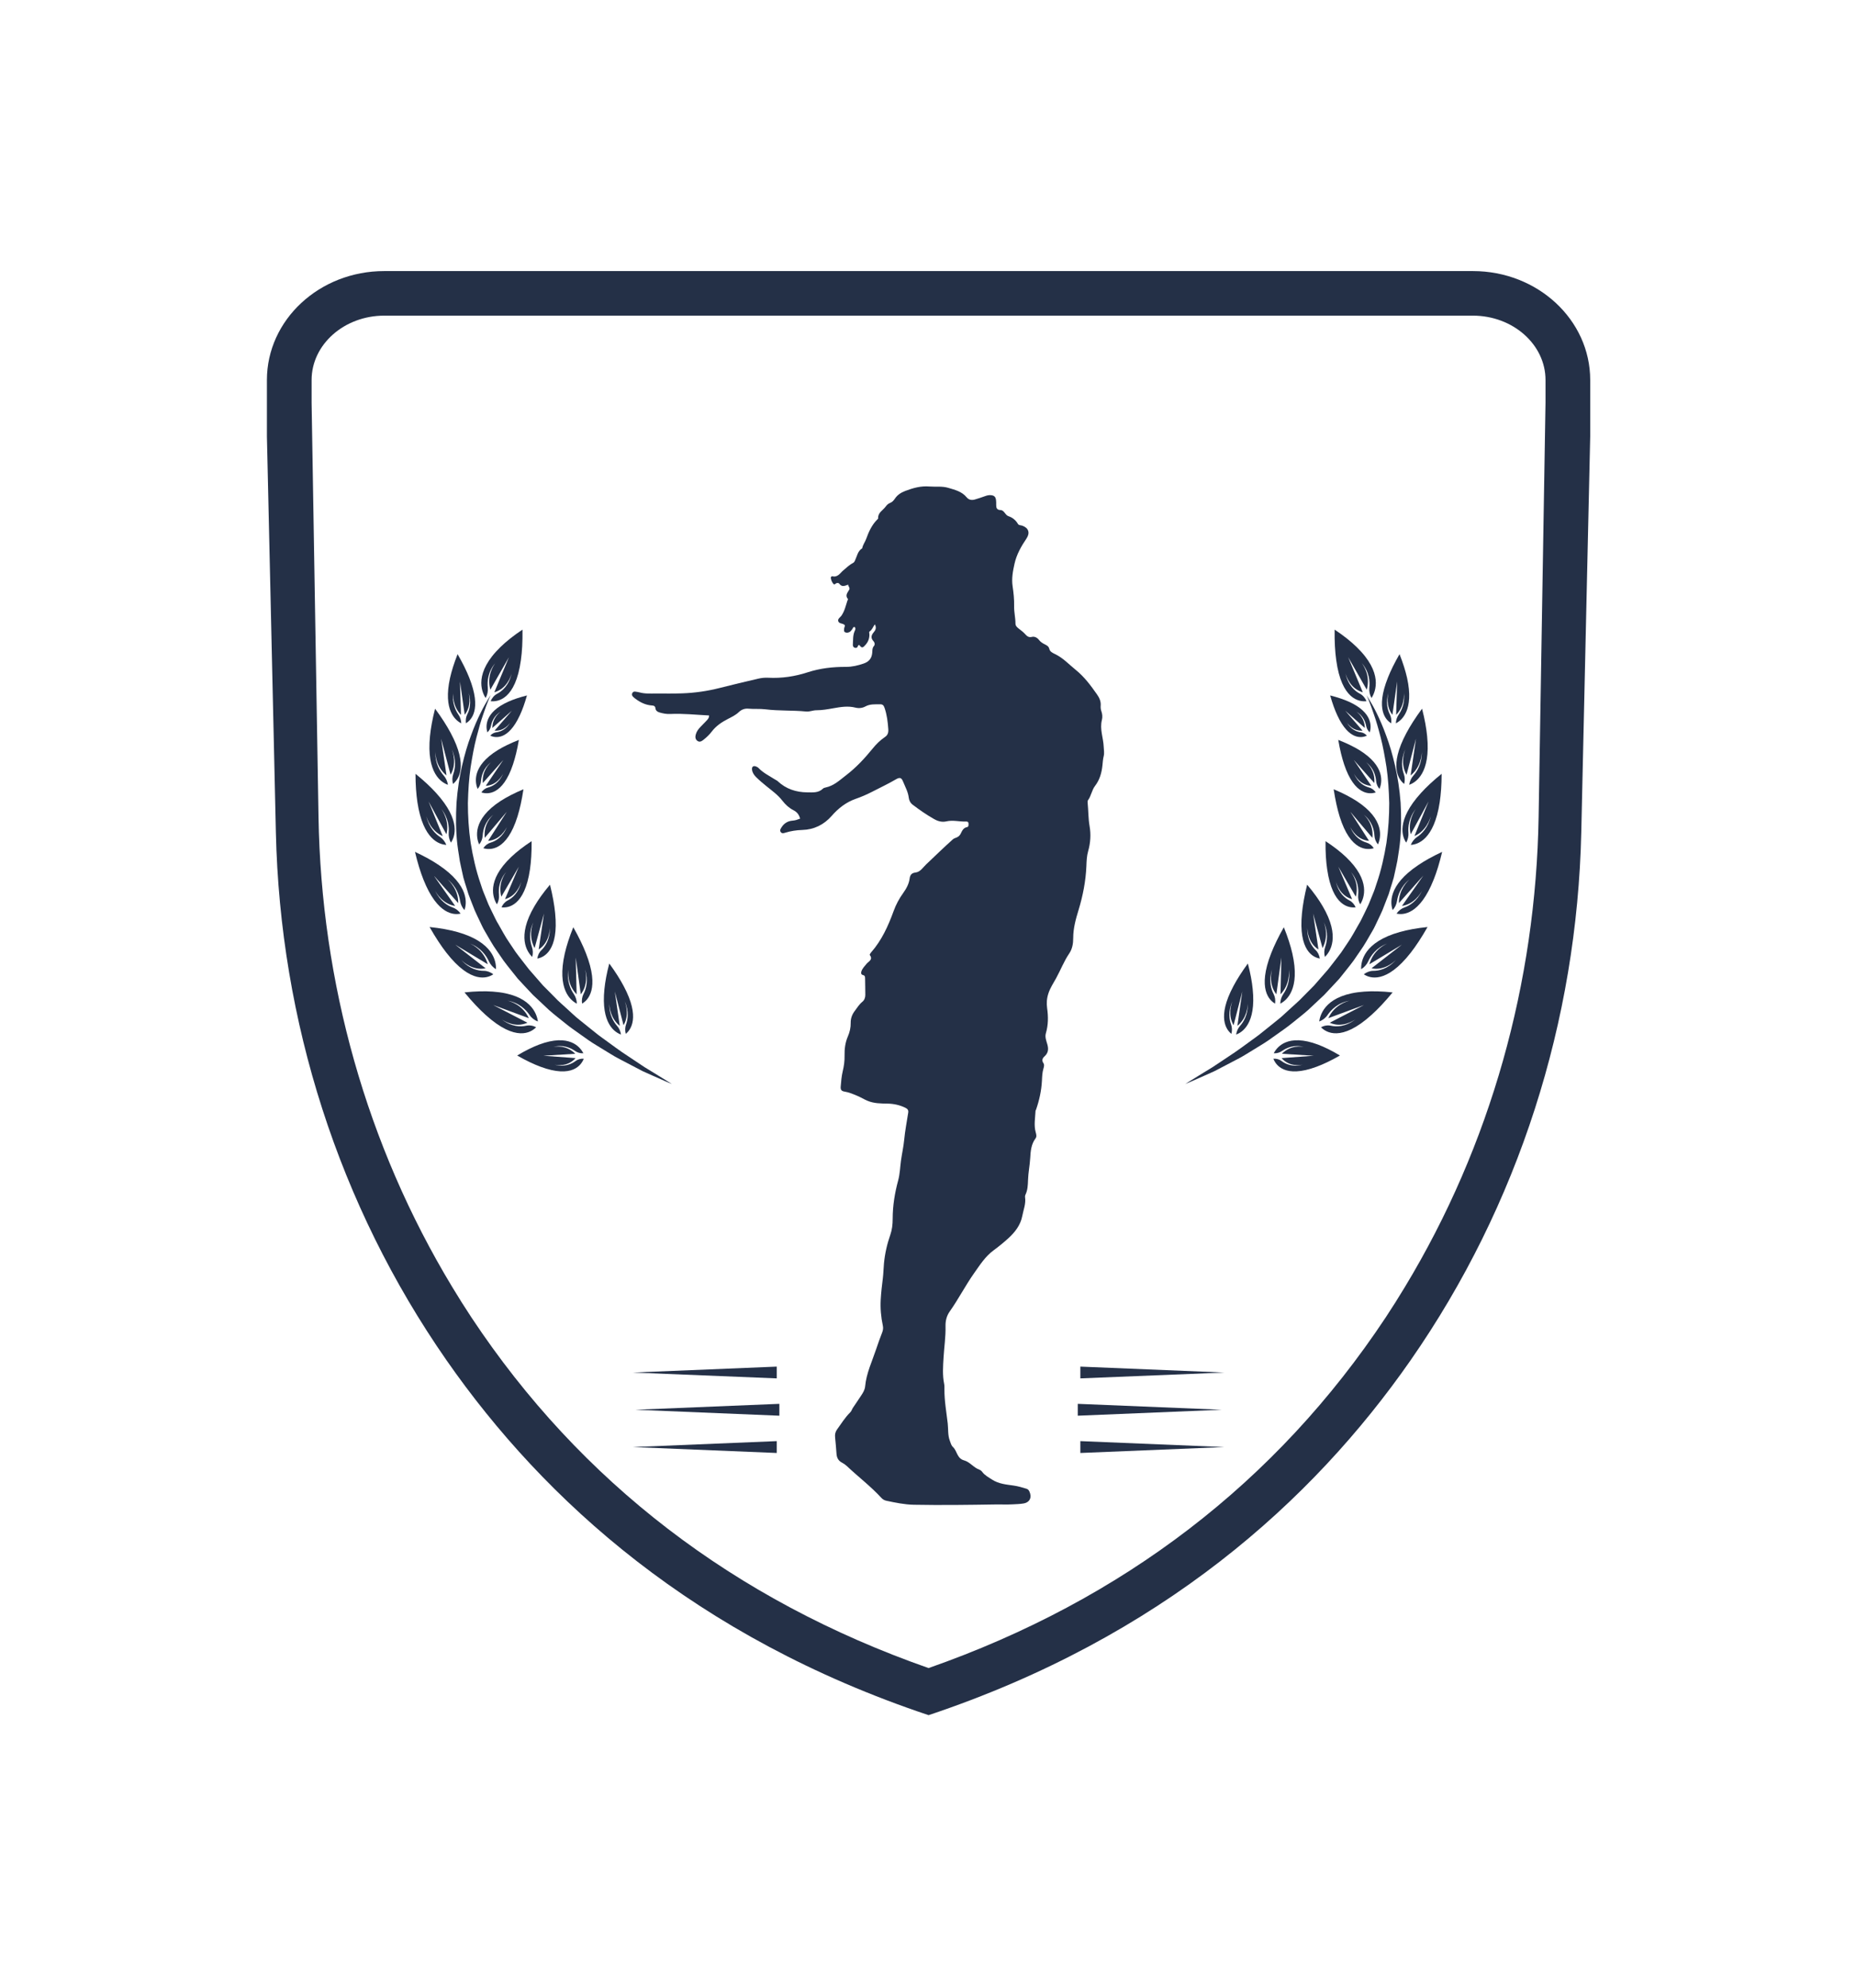 <svg xmlns="http://www.w3.org/2000/svg" xmlns:xlink="http://www.w3.org/1999/xlink" width="353" zoomAndPan="magnify" viewBox="0 0 264.75 283.5" height="378" preserveAspectRatio="xMidYMid meet" version="1.0"><defs><clipPath id="4f04360b1a"><path d="M 38.031 38.207 L 226.879 38.207 L 226.879 245 L 38.031 245 Z M 38.031 38.207 " clip-rule="nonzero"/></clipPath><clipPath id="6eff9fc986"><path d="M 90.113 69.277 L 157.555 69.277 L 157.555 214.66 L 90.113 214.66 Z M 90.113 69.277 " clip-rule="nonzero"/></clipPath></defs><path fill="#243047" d="M 154.109 194.883 L 174.641 195.727 L 154.109 196.562 Z M 154.109 194.883 " fill-opacity="1" fill-rule="nonzero"/><path fill="#243047" d="M 153.738 200.191 L 174.277 201.035 L 153.738 201.883 Z M 153.738 200.191 " fill-opacity="1" fill-rule="nonzero"/><path fill="#243047" d="M 154.109 205.508 L 174.641 206.355 L 154.109 207.199 Z M 154.109 205.508 " fill-opacity="1" fill-rule="nonzero"/><path fill="#243047" d="M 110.801 196.562 L 90.27 195.727 L 110.801 194.883 Z M 110.801 196.562 " fill-opacity="1" fill-rule="nonzero"/><path fill="#243047" d="M 111.172 201.883 L 90.633 201.035 L 111.172 200.191 Z M 111.172 201.883 " fill-opacity="1" fill-rule="nonzero"/><path fill="#243047" d="M 110.801 207.199 L 90.27 206.355 L 110.801 205.508 Z M 110.801 207.199 " fill-opacity="1" fill-rule="nonzero"/><g clip-path="url(#4f04360b1a)"><path fill="#243047" d="M 220.461 57.426 L 219.477 116.484 C 219.09 140.102 212.648 163.285 200.41 183.516 C 199.523 184.988 198.605 186.445 197.66 187.875 C 182.09 211.355 160.164 228.168 132.457 237.871 C 104.75 228.168 82.82 211.355 67.25 187.875 C 66.305 186.445 65.387 184.988 64.5 183.516 C 52.262 163.285 45.824 140.102 45.434 116.484 L 44.449 57.426 L 44.449 54.191 C 44.449 49.129 49.098 45.012 54.812 45.012 L 210.098 45.012 C 215.812 45.012 220.461 49.129 220.461 54.191 Z M 210.098 38.656 L 54.812 38.656 C 45.562 38.656 38.074 45.617 38.074 54.191 L 38.074 62.234 L 39.352 118.68 C 39.957 145.613 48.293 171.867 63.707 193.996 C 77.688 214.059 99.242 233.488 132.457 244.586 C 165.668 233.488 187.223 214.059 201.203 193.996 C 216.617 171.867 224.957 145.613 225.562 118.68 L 226.836 62.234 L 226.836 54.191 C 226.836 45.617 219.348 38.656 210.098 38.656 " fill-opacity="1" fill-rule="nonzero"/></g><path fill="#243047" d="M 64.281 104.508 C 63.738 103.492 63.012 102.352 62.062 101.062 C 61.676 102.559 61.449 103.855 61.336 104.973 C 60.809 110.281 62.973 111.594 63.895 111.914 C 63.82 111.426 63.609 110.949 63.289 110.59 C 62.781 110.016 62.062 108.898 62.094 107.195 C 62.094 107.129 62.094 107.082 62.094 107.082 C 62.094 107.121 62.094 107.16 62.094 107.195 C 62.102 107.652 62.238 109.414 63.691 110.578 L 62.926 105.336 L 64.273 110.484 C 65.176 108.945 64.613 107.25 64.441 106.824 C 64.426 106.793 64.418 106.75 64.402 106.719 C 64.402 106.719 64.418 106.758 64.441 106.824 C 65.145 108.406 64.91 109.68 64.66 110.371 C 64.5 110.812 64.492 111.312 64.613 111.793 C 65.355 111.215 66.863 109.316 64.281 104.508 " fill-opacity="1" fill-rule="nonzero"/><path fill="#243047" d="M 66.93 96.625 C 66.539 95.648 66 94.547 65.273 93.285 C 64.766 94.57 64.418 95.691 64.199 96.664 C 63.168 101.312 65 102.754 65.797 103.148 C 65.781 102.703 65.645 102.262 65.387 101.898 C 64.992 101.32 64.449 100.242 64.66 98.738 C 64.668 98.676 64.676 98.633 64.676 98.633 C 64.668 98.676 64.668 98.699 64.66 98.738 C 64.621 99.141 64.562 100.727 65.758 101.941 L 65.613 97.188 L 66.289 101.934 C 67.273 100.676 66.938 99.102 66.832 98.699 C 66.816 98.668 66.809 98.633 66.801 98.602 C 66.801 98.602 66.809 98.633 66.832 98.699 C 67.301 100.195 66.953 101.289 66.652 101.875 C 66.461 102.254 66.402 102.695 66.461 103.141 C 67.195 102.711 68.762 101.215 66.93 96.625 " fill-opacity="1" fill-rule="nonzero"/><path fill="#243047" d="M 74.305 94.121 C 74.473 92.93 74.555 91.5 74.531 89.785 C 73.238 90.648 72.215 91.469 71.414 92.246 C 67.59 95.941 68.664 98.594 69.27 99.535 C 69.52 99.102 69.633 98.586 69.582 98.055 C 69.496 97.227 69.566 95.82 70.672 94.539 C 70.723 94.484 70.746 94.453 70.746 94.453 C 70.723 94.477 70.695 94.508 70.672 94.539 C 70.398 94.895 69.398 96.359 69.945 98.359 L 72.594 93.727 L 70.512 98.723 C 72.285 98.223 72.859 96.488 72.98 96.027 C 72.988 95.988 72.996 95.957 73.004 95.914 C 73.004 95.914 72.996 95.957 72.98 96.027 C 72.602 97.781 71.586 98.578 70.93 98.926 C 70.504 99.148 70.18 99.527 69.988 99.992 C 70.996 100.105 73.539 99.785 74.305 94.121 " fill-opacity="1" fill-rule="nonzero"/><path fill="#243047" d="M 62.207 113.074 C 61.449 112.238 60.48 111.328 59.27 110.348 C 59.27 111.93 59.375 113.273 59.543 114.41 C 60.359 119.789 62.723 120.441 63.668 120.48 C 63.473 120.023 63.168 119.621 62.773 119.355 C 62.148 118.945 61.199 118.055 60.809 116.371 C 60.793 116.301 60.785 116.258 60.785 116.258 C 60.793 116.301 60.801 116.332 60.809 116.371 C 60.93 116.812 61.496 118.512 63.152 119.227 L 61.133 114.289 L 63.676 118.969 C 64.145 117.184 63.191 115.68 62.926 115.309 C 62.91 115.277 62.883 115.254 62.859 115.223 C 62.859 115.223 62.883 115.254 62.926 115.309 C 63.98 116.66 64.07 117.98 64.008 118.738 C 63.965 119.219 64.078 119.719 64.32 120.16 C 64.871 119.371 65.824 117.047 62.207 113.074 " fill-opacity="1" fill-rule="nonzero"/><path fill="#243047" d="M 62.609 123.371 C 61.699 122.75 60.578 122.125 59.195 121.48 C 59.566 123.047 59.973 124.352 60.398 125.422 C 62.41 130.504 64.805 130.496 65.703 130.281 C 65.418 129.879 65.031 129.57 64.594 129.418 C 63.918 129.18 62.805 128.566 62.055 127.008 C 62.012 126.941 61.996 126.91 61.996 126.91 C 62.012 126.941 62.027 126.973 62.055 127.008 C 62.27 127.418 63.191 128.938 64.926 129.188 L 61.875 124.859 L 65.363 128.785 C 65.395 126.895 64.152 125.672 63.812 125.375 C 63.781 125.348 63.758 125.324 63.73 125.309 C 63.73 125.309 63.766 125.332 63.812 125.375 C 65.121 126.418 65.516 127.699 65.629 128.461 C 65.703 128.953 65.918 129.41 66.25 129.781 C 66.59 128.848 66.961 126.289 62.609 123.371 " fill-opacity="1" fill-rule="nonzero"/><path fill="#243047" d="M 75.598 123.973 C 75.758 122.871 75.848 121.543 75.832 119.953 C 74.629 120.738 73.668 121.496 72.918 122.211 C 69.34 125.605 70.324 128.086 70.883 128.961 C 71.117 128.559 71.223 128.074 71.172 127.586 C 71.102 126.82 71.18 125.512 72.223 124.336 C 72.262 124.277 72.285 124.254 72.285 124.254 C 72.262 124.277 72.238 124.305 72.223 124.336 C 71.957 124.664 71.02 126.008 71.512 127.875 L 74.008 123.594 L 72.035 128.223 C 73.691 127.77 74.23 126.16 74.352 125.734 C 74.359 125.703 74.371 125.672 74.379 125.629 C 74.379 125.629 74.371 125.672 74.352 125.734 C 73.98 127.359 73.039 128.094 72.426 128.406 C 72.027 128.605 71.723 128.961 71.535 129.387 C 72.48 129.5 74.836 129.227 75.598 123.973 " fill-opacity="1" fill-rule="nonzero"/><path fill="#243047" d="M 79.188 130.199 C 79.074 129.059 78.84 127.723 78.453 126.16 C 77.5 127.281 76.781 128.301 76.242 129.219 C 73.668 133.586 75.184 135.75 75.918 136.457 C 76.047 136 76.039 135.492 75.871 135.02 C 75.621 134.285 75.387 132.977 76.082 131.512 C 76.113 131.445 76.129 131.414 76.129 131.414 C 76.113 131.445 76.098 131.48 76.082 131.512 C 75.918 131.914 75.355 133.504 76.258 135.203 L 77.598 130.281 L 76.84 135.395 C 78.293 134.48 78.422 132.742 78.43 132.281 C 78.43 132.25 78.438 132.211 78.43 132.172 C 78.43 132.172 78.438 132.219 78.43 132.281 C 78.469 133.988 77.75 134.984 77.25 135.477 C 76.918 135.781 76.719 136.215 76.645 136.691 C 77.566 136.539 79.727 135.59 79.188 130.199 " fill-opacity="1" fill-rule="nonzero"/><path fill="#243047" d="M 83.578 135.926 C 83.16 134.855 82.57 133.625 81.777 132.227 C 81.207 133.645 80.816 134.875 80.566 135.953 C 79.398 141.074 81.406 142.684 82.285 143.125 C 82.27 142.637 82.125 142.152 81.844 141.742 C 81.406 141.109 80.816 139.902 81.059 138.242 C 81.066 138.172 81.078 138.133 81.078 138.133 C 81.066 138.172 81.066 138.203 81.059 138.242 C 81.012 138.695 80.938 140.441 82.254 141.793 L 82.125 136.539 L 82.844 141.793 C 83.934 140.406 83.578 138.672 83.457 138.219 C 83.449 138.188 83.441 138.148 83.426 138.113 C 83.426 138.113 83.441 138.156 83.457 138.219 C 83.973 139.875 83.578 141.082 83.246 141.727 C 83.031 142.145 82.957 142.629 83.031 143.117 C 83.836 142.66 85.578 141.02 83.578 135.926 " fill-opacity="1" fill-rule="nonzero"/><path fill="#243047" d="M 76.887 148.965 C 75.984 149.312 74.941 149.812 73.773 150.52 C 75.039 151.242 76.145 151.766 77.105 152.121 C 81.648 153.809 82.934 151.855 83.273 150.977 C 82.836 150.945 82.426 151.059 82.086 151.316 C 81.551 151.719 80.535 152.215 79.074 151.812 C 79.012 151.797 78.977 151.789 78.977 151.789 C 79.012 151.797 79.043 151.805 79.074 151.812 C 79.469 151.902 80.996 152.145 82.102 150.891 L 77.516 150.551 L 82.062 150.27 C 80.785 149 79.285 149.223 78.906 149.305 C 78.871 149.312 78.84 149.312 78.809 149.328 C 78.809 149.328 78.848 149.312 78.906 149.305 C 80.316 148.918 81.398 149.441 81.988 149.844 C 82.359 150.109 82.797 150.23 83.215 150.199 C 82.762 149.312 81.223 147.34 76.887 148.965 " fill-opacity="1" fill-rule="nonzero"/><path fill="#243047" d="M 88.969 140.625 C 88.469 139.676 87.793 138.605 86.91 137.398 C 86.539 138.801 86.324 140.004 86.219 141.043 C 85.707 145.992 87.727 147.23 88.582 147.527 C 88.516 147.078 88.324 146.633 88.016 146.289 C 87.551 145.758 86.879 144.711 86.918 143.117 C 86.918 143.055 86.918 143.016 86.918 143.016 C 86.918 143.055 86.918 143.086 86.918 143.117 C 86.926 143.547 87.047 145.195 88.406 146.289 L 87.703 141.391 L 88.945 146.199 C 89.793 144.77 89.27 143.184 89.113 142.781 C 89.098 142.75 89.09 142.715 89.074 142.684 C 89.074 142.684 89.09 142.723 89.113 142.781 C 89.77 144.262 89.535 145.453 89.301 146.094 C 89.156 146.504 89.141 146.973 89.262 147.43 C 89.945 146.883 91.367 145.121 88.969 140.625 " fill-opacity="1" fill-rule="nonzero"/><path fill="#243047" d="M 73.82 116.43 C 74.145 115.383 74.434 114.102 74.668 112.551 C 73.344 113.105 72.27 113.668 71.406 114.223 C 67.324 116.879 67.93 119.461 68.348 120.418 C 68.648 120.07 68.824 119.629 68.855 119.141 C 68.898 118.383 69.172 117.121 70.391 116.164 C 70.438 116.113 70.473 116.098 70.473 116.098 C 70.438 116.113 70.414 116.137 70.391 116.164 C 70.074 116.438 68.938 117.578 69.148 119.477 L 72.285 115.77 L 69.625 119.91 C 71.336 119.766 72.125 118.301 72.312 117.91 C 72.32 117.875 72.336 117.852 72.352 117.812 C 72.352 117.812 72.336 117.852 72.312 117.91 C 71.699 119.43 70.641 119.969 69.98 120.16 C 69.551 120.289 69.195 120.57 68.945 120.957 C 69.875 121.238 72.27 121.398 73.82 116.43 " fill-opacity="1" fill-rule="nonzero"/><path fill="#243047" d="M 73.176 109.004 C 73.488 108.062 73.781 106.91 74.016 105.512 C 72.805 105.988 71.82 106.469 71.027 106.953 C 67.258 109.27 67.766 111.625 68.129 112.504 C 68.406 112.195 68.582 111.793 68.613 111.352 C 68.672 110.668 68.938 109.535 70.059 108.691 C 70.109 108.648 70.141 108.633 70.141 108.633 C 70.109 108.648 70.09 108.664 70.059 108.691 C 69.777 108.93 68.719 109.938 68.875 111.664 L 71.793 108.375 L 69.293 112.066 C 70.859 111.973 71.602 110.668 71.777 110.316 C 71.785 110.281 71.805 110.258 71.82 110.227 C 71.82 110.227 71.805 110.258 71.777 110.316 C 71.188 111.676 70.223 112.141 69.617 112.301 C 69.227 112.406 68.898 112.656 68.664 113 C 69.504 113.273 71.684 113.477 73.176 109.004 " fill-opacity="1" fill-rule="nonzero"/><path fill="#243047" d="M 74.145 102.02 C 74.5 101.266 74.844 100.324 75.168 99.172 C 74.086 99.445 73.207 99.746 72.48 100.074 C 69.059 101.625 69.285 103.66 69.52 104.434 C 69.785 104.199 69.961 103.887 70.035 103.516 C 70.141 102.945 70.473 102.02 71.512 101.434 C 71.551 101.402 71.578 101.395 71.578 101.395 C 71.551 101.402 71.527 101.418 71.512 101.434 C 71.238 101.602 70.246 102.344 70.23 103.809 L 73.012 101.352 L 70.551 104.191 C 71.898 104.281 72.648 103.262 72.828 102.977 C 72.844 102.953 72.859 102.938 72.875 102.906 C 72.875 102.906 72.859 102.938 72.828 102.977 C 72.215 104.055 71.336 104.355 70.809 104.426 C 70.465 104.473 70.156 104.645 69.93 104.91 C 70.625 105.23 72.473 105.625 74.145 102.02 " fill-opacity="1" fill-rule="nonzero"/><path fill="#243047" d="M 65.219 132.902 C 64.129 132.598 62.828 132.355 61.277 132.195 C 62.125 133.684 62.918 134.883 63.66 135.84 C 67.195 140.375 69.543 139.492 70.367 138.938 C 69.961 138.621 69.488 138.445 69.012 138.445 C 68.27 138.445 66.992 138.219 65.773 136.875 C 65.719 136.828 65.691 136.797 65.691 136.797 C 65.719 136.828 65.75 136.852 65.773 136.875 C 66.113 137.223 67.484 138.453 69.27 138.082 L 64.941 134.719 L 69.574 137.504 C 69.027 135.531 67.43 134.719 67.008 134.543 C 66.969 134.527 66.938 134.512 66.902 134.504 C 66.902 134.504 66.945 134.512 67.008 134.543 C 68.613 135.148 69.391 136.328 69.738 137.078 C 69.953 137.559 70.316 137.953 70.746 138.211 C 70.793 137.125 70.383 134.344 65.219 132.902 " fill-opacity="1" fill-rule="nonzero"/><path fill="#243047" d="M 70.293 141.406 C 69.156 141.324 67.824 141.348 66.258 141.52 C 67.363 142.859 68.363 143.914 69.277 144.734 C 73.586 148.629 75.758 147.23 76.477 146.488 C 76.016 146.246 75.516 146.168 75.047 146.273 C 74.305 146.434 72.996 146.465 71.551 145.355 C 71.488 145.316 71.457 145.281 71.457 145.281 C 71.488 145.316 71.52 145.332 71.551 145.355 C 71.949 145.637 73.531 146.609 75.234 145.844 L 70.352 143.32 L 75.434 145.195 C 74.547 143.289 72.82 142.797 72.367 142.699 C 72.328 142.699 72.297 142.684 72.254 142.684 C 72.254 142.684 72.297 142.691 72.367 142.699 C 74.062 142.98 75.047 144.027 75.523 144.719 C 75.82 145.168 76.25 145.492 76.727 145.668 C 76.582 144.543 75.676 141.785 70.293 141.406 " fill-opacity="1" fill-rule="nonzero"/><path fill="#243047" d="M 69.988 99.133 C 69.988 99.133 69.832 99.359 69.574 99.793 C 69.316 100.234 68.93 100.879 68.52 101.738 C 68.098 102.594 67.629 103.645 67.18 104.902 C 66.703 106.148 66.281 107.594 65.91 109.195 C 65.539 110.797 65.266 112.566 65.121 114.457 C 65.016 116.355 65 118.367 65.242 120.434 C 65.289 120.949 65.395 121.465 65.469 121.988 C 65.539 122.508 65.621 123.039 65.75 123.555 C 65.863 124.086 65.984 124.609 66.098 125.141 C 66.242 125.664 66.41 126.176 66.574 126.699 L 66.816 127.488 C 66.902 127.746 67.016 128.004 67.105 128.262 C 67.309 128.777 67.508 129.289 67.711 129.805 C 67.93 130.312 68.18 130.812 68.414 131.309 C 68.656 131.809 68.875 132.324 69.164 132.797 C 69.73 133.754 70.254 134.738 70.898 135.629 C 71.215 136.09 71.52 136.547 71.836 136.996 C 72.156 137.438 72.504 137.859 72.844 138.293 C 73.184 138.719 73.516 139.145 73.859 139.562 C 74.223 139.957 74.586 140.344 74.949 140.738 C 75.312 141.125 75.676 141.508 76.039 141.895 C 76.418 142.25 76.797 142.613 77.18 142.965 C 77.551 143.312 77.922 143.664 78.293 144.012 C 78.664 144.355 79.066 144.656 79.445 144.977 C 79.832 145.281 80.211 145.59 80.594 145.895 C 80.973 146.199 81.344 146.496 81.73 146.762 C 82.496 147.309 83.238 147.84 83.965 148.348 C 84.691 148.855 85.441 149.266 86.129 149.707 C 86.832 150.125 87.484 150.559 88.145 150.906 C 88.809 151.25 89.43 151.582 90.02 151.887 C 90.609 152.191 91.148 152.488 91.664 152.746 C 92.191 152.98 92.664 153.199 93.102 153.391 C 94.836 154.172 95.836 154.582 95.836 154.582 C 95.836 154.582 94.918 153.996 93.305 153.012 C 92.898 152.762 92.457 152.5 91.973 152.199 C 91.496 151.879 90.988 151.539 90.438 151.18 C 89.898 150.816 89.316 150.43 88.703 150.02 C 88.09 149.609 87.477 149.137 86.824 148.668 C 86.184 148.188 85.484 147.727 84.82 147.172 C 84.145 146.633 83.449 146.07 82.738 145.5 C 82.367 145.219 82.027 144.906 81.68 144.59 C 81.336 144.27 80.988 143.957 80.625 143.625 C 80.277 143.305 79.906 142.988 79.559 142.652 C 79.211 142.305 78.863 141.953 78.52 141.598 C 78.164 141.246 77.816 140.891 77.461 140.535 C 77.121 140.148 76.789 139.773 76.461 139.387 C 76.121 139 75.789 138.613 75.449 138.227 C 75.137 137.824 74.812 137.414 74.5 137.004 C 74.184 136.594 73.859 136.184 73.555 135.766 C 73.262 135.332 72.973 134.898 72.684 134.465 C 72.078 133.609 71.602 132.668 71.078 131.77 C 70.793 131.316 70.586 130.844 70.352 130.375 C 70.125 129.902 69.883 129.434 69.672 128.961 C 69.477 128.477 69.285 127.996 69.09 127.52 C 68.992 127.273 68.891 127.039 68.809 126.797 L 68.566 126.059 C 67.887 124.109 67.453 122.125 67.137 120.191 C 66.855 118.246 66.742 116.34 66.742 114.531 C 66.789 112.711 66.902 111 67.129 109.422 C 67.379 107.844 67.637 106.406 67.969 105.141 C 68.293 103.879 68.605 102.785 68.922 101.898 C 69.219 101.008 69.477 100.316 69.672 99.848 C 69.867 99.383 69.988 99.133 69.988 99.133 " fill-opacity="1" fill-rule="nonzero"/><path fill="#243047" d="M 200.629 104.508 C 201.172 103.492 201.898 102.352 202.848 101.062 C 203.238 102.559 203.461 103.855 203.574 104.973 C 204.102 110.281 201.938 111.594 201.016 111.914 C 201.09 111.426 201.301 110.949 201.621 110.59 C 202.133 110.016 202.848 108.898 202.816 107.195 C 202.816 107.129 202.816 107.082 202.816 107.082 C 202.816 107.121 202.816 107.16 202.816 107.195 C 202.809 107.652 202.672 109.414 201.219 110.578 L 201.984 105.336 L 200.637 110.484 C 199.734 108.945 200.301 107.25 200.469 106.824 C 200.484 106.793 200.492 106.75 200.508 106.719 C 200.508 106.719 200.492 106.758 200.469 106.824 C 199.766 108.406 200 109.68 200.25 110.371 C 200.41 110.812 200.422 111.312 200.301 111.793 C 199.555 111.215 198.047 109.316 200.629 104.508 " fill-opacity="1" fill-rule="nonzero"/><path fill="#243047" d="M 197.984 96.625 C 198.371 95.648 198.91 94.547 199.637 93.285 C 200.145 94.57 200.492 95.691 200.711 96.664 C 201.742 101.312 199.91 102.754 199.113 103.148 C 199.129 102.703 199.266 102.262 199.523 101.898 C 199.918 101.32 200.461 100.242 200.25 98.738 C 200.242 98.676 200.234 98.633 200.234 98.633 C 200.242 98.676 200.242 98.699 200.25 98.738 C 200.289 99.141 200.348 100.727 199.152 101.941 L 199.297 97.188 L 198.621 101.934 C 197.637 100.676 197.977 99.102 198.078 98.699 C 198.098 98.668 198.105 98.633 198.113 98.602 C 198.113 98.602 198.098 98.633 198.078 98.699 C 197.613 100.195 197.957 101.289 198.258 101.875 C 198.449 102.254 198.508 102.695 198.449 103.141 C 197.715 102.711 196.152 101.215 197.984 96.625 " fill-opacity="1" fill-rule="nonzero"/><path fill="#243047" d="M 190.605 94.121 C 190.438 92.93 190.355 91.5 190.379 89.785 C 191.672 90.648 192.695 91.469 193.496 92.246 C 197.32 95.941 196.246 98.594 195.641 99.535 C 195.391 99.102 195.277 98.586 195.328 98.055 C 195.418 97.227 195.344 95.82 194.238 94.539 C 194.188 94.484 194.164 94.453 194.164 94.453 C 194.188 94.477 194.215 94.508 194.238 94.539 C 194.512 94.895 195.512 96.359 194.965 98.359 L 192.316 93.727 L 194.398 98.723 C 192.625 98.223 192.051 96.488 191.93 96.027 C 191.922 95.988 191.914 95.957 191.906 95.914 C 191.906 95.914 191.914 95.957 191.93 96.027 C 192.309 97.781 193.324 98.578 193.988 98.926 C 194.406 99.148 194.73 99.527 194.926 99.992 C 193.914 100.105 191.371 99.785 190.605 94.121 " fill-opacity="1" fill-rule="nonzero"/><path fill="#243047" d="M 202.703 113.074 C 203.461 112.238 204.43 111.328 205.641 110.348 C 205.641 111.93 205.535 113.273 205.367 114.41 C 204.551 119.789 202.188 120.441 201.242 120.48 C 201.438 120.023 201.742 119.621 202.141 119.355 C 202.762 118.945 203.715 118.055 204.102 116.371 C 204.117 116.301 204.125 116.258 204.125 116.258 C 204.117 116.301 204.109 116.332 204.102 116.371 C 203.98 116.812 203.414 118.512 201.762 119.227 L 203.777 114.289 L 201.234 118.969 C 200.766 117.184 201.719 115.68 201.984 115.309 C 202.004 115.277 202.027 115.254 202.051 115.223 C 202.051 115.223 202.027 115.254 201.984 115.309 C 200.93 116.66 200.84 117.98 200.906 118.738 C 200.945 119.219 200.832 119.719 200.59 120.16 C 200.039 119.371 199.09 117.047 202.703 113.074 " fill-opacity="1" fill-rule="nonzero"/><path fill="#243047" d="M 202.301 123.371 C 203.211 122.75 204.336 122.125 205.715 121.48 C 205.344 123.047 204.941 124.352 204.512 125.422 C 202.504 130.504 200.105 130.496 199.211 130.281 C 199.492 129.879 199.879 129.57 200.316 129.418 C 200.992 129.18 202.105 128.566 202.859 127.008 C 202.898 126.941 202.914 126.91 202.914 126.91 C 202.898 126.941 202.883 126.973 202.859 127.008 C 202.641 127.418 201.719 128.938 199.984 129.188 L 203.035 124.859 L 199.547 128.785 C 199.516 126.895 200.758 125.672 201.098 125.375 C 201.129 125.348 201.156 125.324 201.18 125.309 C 201.18 125.309 201.148 125.332 201.098 125.375 C 199.789 126.418 199.395 127.699 199.281 128.461 C 199.211 128.953 198.992 129.41 198.66 129.781 C 198.32 128.848 197.949 126.289 202.301 123.371 " fill-opacity="1" fill-rule="nonzero"/><path fill="#243047" d="M 189.316 123.973 C 189.152 122.871 189.062 121.543 189.082 119.953 C 190.281 120.738 191.242 121.496 191.996 122.211 C 195.57 125.605 194.586 128.086 194.027 128.961 C 193.793 128.559 193.688 128.074 193.738 127.586 C 193.809 126.82 193.73 125.512 192.688 124.336 C 192.648 124.277 192.625 124.254 192.625 124.254 C 192.648 124.277 192.672 124.305 192.688 124.336 C 192.953 124.664 193.891 126.008 193.398 127.875 L 190.906 123.594 L 192.875 128.223 C 191.219 127.77 190.68 126.16 190.559 125.734 C 190.551 125.703 190.543 125.672 190.535 125.629 C 190.535 125.629 190.543 125.672 190.559 125.734 C 190.93 127.359 191.875 128.094 192.488 128.406 C 192.883 128.605 193.188 128.961 193.375 129.387 C 192.43 129.5 190.074 129.227 189.316 123.973 " fill-opacity="1" fill-rule="nonzero"/><path fill="#243047" d="M 185.723 130.199 C 185.836 129.059 186.07 127.723 186.457 126.16 C 187.41 127.281 188.129 128.301 188.668 129.219 C 191.242 133.586 189.727 135.75 188.992 136.457 C 188.863 136 188.871 135.492 189.039 135.02 C 189.289 134.285 189.523 132.977 188.832 131.512 C 188.797 131.445 188.781 131.414 188.781 131.414 C 188.797 131.445 188.812 131.48 188.832 131.512 C 188.992 131.914 189.559 133.504 188.652 135.203 L 187.312 130.281 L 188.07 135.395 C 186.617 134.48 186.488 132.742 186.48 132.281 C 186.48 132.25 186.473 132.211 186.48 132.172 C 186.48 132.172 186.473 132.219 186.48 132.281 C 186.441 133.988 187.16 134.984 187.66 135.477 C 187.992 135.781 188.191 136.215 188.266 136.691 C 187.344 136.539 185.184 135.59 185.723 130.199 " fill-opacity="1" fill-rule="nonzero"/><path fill="#243047" d="M 181.332 135.926 C 181.754 134.855 182.34 133.625 183.133 132.227 C 183.707 133.645 184.094 134.875 184.344 135.953 C 185.512 141.074 183.504 142.684 182.625 143.125 C 182.641 142.637 182.785 142.152 183.066 141.742 C 183.504 141.109 184.094 139.902 183.852 138.242 C 183.844 138.172 183.836 138.133 183.836 138.133 C 183.844 138.172 183.844 138.203 183.852 138.242 C 183.898 138.695 183.973 140.441 182.656 141.793 L 182.785 136.539 L 182.066 141.793 C 180.977 140.406 181.332 138.672 181.453 138.219 C 181.461 138.188 181.469 138.148 181.484 138.113 C 181.484 138.113 181.469 138.156 181.453 138.219 C 180.938 139.875 181.332 141.082 181.664 141.727 C 181.883 142.145 181.953 142.629 181.883 143.117 C 181.074 142.66 179.332 141.02 181.332 135.926 " fill-opacity="1" fill-rule="nonzero"/><path fill="#243047" d="M 188.016 148.965 C 188.926 149.312 189.969 149.812 191.137 150.52 C 189.871 151.242 188.766 151.766 187.805 152.121 C 183.262 153.809 181.977 151.855 181.641 150.977 C 182.074 150.945 182.488 151.059 182.824 151.316 C 183.359 151.719 184.375 152.215 185.836 151.812 C 185.902 151.797 185.934 151.789 185.934 151.789 C 185.902 151.797 185.867 151.805 185.836 151.812 C 185.441 151.902 183.914 152.145 182.809 150.891 L 187.395 150.551 L 182.852 150.27 C 184.125 149 185.625 149.223 186.004 149.305 C 186.039 149.312 186.07 149.312 186.102 149.328 C 186.102 149.328 186.062 149.312 186.004 149.305 C 184.594 148.918 183.512 149.441 182.922 149.844 C 182.551 150.109 182.117 150.23 181.695 150.199 C 182.148 149.312 183.688 147.34 188.016 148.965 " fill-opacity="1" fill-rule="nonzero"/><path fill="#243047" d="M 175.941 140.625 C 176.441 139.676 177.121 138.605 178 137.398 C 178.371 138.801 178.59 140.004 178.691 141.043 C 179.203 145.992 177.184 147.23 176.328 147.527 C 176.395 147.078 176.586 146.633 176.895 146.289 C 177.363 145.758 178.031 144.711 177.992 143.117 C 177.992 143.055 177.992 143.016 177.992 143.016 C 177.992 143.055 177.992 143.086 177.992 143.117 C 177.984 143.547 177.863 145.195 176.508 146.289 L 177.207 141.391 L 175.965 146.199 C 175.117 144.77 175.641 143.184 175.797 142.781 C 175.812 142.75 175.82 142.715 175.836 142.684 C 175.836 142.684 175.82 142.723 175.797 142.781 C 175.141 144.262 175.375 145.453 175.609 146.094 C 175.754 146.504 175.773 146.973 175.652 147.43 C 174.965 146.883 173.543 145.121 175.941 140.625 " fill-opacity="1" fill-rule="nonzero"/><path fill="#243047" d="M 191.09 116.43 C 190.766 115.383 190.477 114.102 190.242 112.551 C 191.566 113.105 192.641 113.668 193.504 114.223 C 197.586 116.879 196.98 119.461 196.562 120.418 C 196.262 120.07 196.086 119.629 196.055 119.141 C 196.012 118.383 195.738 117.121 194.52 116.164 C 194.473 116.113 194.441 116.098 194.441 116.098 C 194.473 116.113 194.496 116.137 194.52 116.164 C 194.836 116.438 195.973 117.578 195.762 119.477 L 192.625 115.77 L 195.285 119.91 C 193.574 119.766 192.785 118.301 192.598 117.91 C 192.59 117.875 192.574 117.852 192.559 117.812 C 192.559 117.812 192.574 117.852 192.598 117.91 C 193.211 119.43 194.27 119.969 194.934 120.16 C 195.359 120.289 195.715 120.57 195.965 120.957 C 195.035 121.238 192.641 121.398 191.09 116.43 " fill-opacity="1" fill-rule="nonzero"/><path fill="#243047" d="M 191.734 109.004 C 191.422 108.062 191.129 106.91 190.898 105.512 C 192.105 105.988 193.09 106.469 193.883 106.953 C 197.652 109.27 197.145 111.625 196.781 112.504 C 196.504 112.195 196.328 111.793 196.297 111.352 C 196.238 110.668 195.973 109.535 194.852 108.691 C 194.805 108.648 194.77 108.633 194.77 108.633 C 194.805 108.648 194.82 108.664 194.852 108.691 C 195.133 108.93 196.191 109.938 196.039 111.664 L 193.117 108.375 L 195.617 112.066 C 194.051 111.973 193.309 110.668 193.133 110.316 C 193.125 110.281 193.109 110.258 193.09 110.227 C 193.09 110.227 193.109 110.258 193.133 110.316 C 193.723 111.676 194.691 112.141 195.297 112.301 C 195.684 112.406 196.012 112.656 196.246 113 C 195.406 113.273 193.23 113.477 191.734 109.004 " fill-opacity="1" fill-rule="nonzero"/><path fill="#243047" d="M 190.766 102.02 C 190.414 101.266 190.066 100.324 189.742 99.172 C 190.824 99.445 191.703 99.746 192.43 100.074 C 195.852 101.625 195.625 103.66 195.391 104.434 C 195.125 104.199 194.949 103.887 194.875 103.516 C 194.77 102.945 194.441 102.02 193.398 101.434 C 193.359 101.402 193.332 101.395 193.332 101.395 C 193.359 101.402 193.383 101.418 193.398 101.434 C 193.672 101.602 194.664 102.344 194.684 103.809 L 191.898 101.352 L 194.359 104.191 C 193.012 104.281 192.262 103.262 192.082 102.977 C 192.066 102.953 192.051 102.938 192.035 102.906 C 192.035 102.906 192.051 102.938 192.082 102.977 C 192.695 104.055 193.574 104.355 194.102 104.426 C 194.449 104.473 194.754 104.645 194.98 104.91 C 194.285 105.23 192.438 105.625 190.766 102.02 " fill-opacity="1" fill-rule="nonzero"/><path fill="#243047" d="M 199.695 132.902 C 200.785 132.598 202.082 132.355 203.633 132.195 C 202.785 133.684 201.992 134.883 201.25 135.84 C 197.715 140.375 195.367 139.492 194.543 138.938 C 194.949 138.621 195.426 138.445 195.902 138.445 C 196.645 138.445 197.918 138.219 199.137 136.875 C 199.195 136.828 199.219 136.797 199.219 136.797 C 199.195 136.828 199.16 136.852 199.137 136.875 C 198.797 137.223 197.426 138.453 195.641 138.082 L 199.969 134.719 L 195.336 137.504 C 195.883 135.531 197.48 134.719 197.902 134.543 C 197.941 134.527 197.977 134.512 198.008 134.504 C 198.008 134.504 197.965 134.512 197.902 134.543 C 196.297 135.148 195.52 136.328 195.176 137.078 C 194.957 137.559 194.594 137.953 194.164 138.211 C 194.117 137.125 194.527 134.344 199.695 132.902 " fill-opacity="1" fill-rule="nonzero"/><path fill="#243047" d="M 194.617 141.406 C 195.754 141.324 197.086 141.348 198.652 141.52 C 197.547 142.859 196.547 143.914 195.633 144.734 C 191.324 148.629 189.152 147.23 188.434 146.488 C 188.895 146.246 189.395 146.168 189.863 146.273 C 190.605 146.434 191.914 146.465 193.359 145.355 C 193.422 145.316 193.453 145.281 193.453 145.281 C 193.422 145.316 193.391 145.332 193.359 145.355 C 192.961 145.637 191.379 146.609 189.68 145.844 L 194.562 143.32 L 189.477 145.195 C 190.363 143.289 192.09 142.797 192.543 142.699 C 192.582 142.699 192.617 142.684 192.656 142.684 C 192.656 142.684 192.617 142.691 192.543 142.699 C 190.848 142.98 189.863 144.027 189.387 144.719 C 189.09 145.168 188.66 145.492 188.184 145.668 C 188.328 144.543 189.234 141.785 194.617 141.406 " fill-opacity="1" fill-rule="nonzero"/><path fill="#243047" d="M 194.926 99.133 C 194.926 99.133 195.078 99.359 195.336 99.793 C 195.594 100.234 195.98 100.879 196.395 101.738 C 196.812 102.594 197.281 103.645 197.734 104.902 C 198.207 106.148 198.629 107.594 199 109.195 C 199.371 110.797 199.645 112.566 199.789 114.457 C 199.895 116.355 199.91 118.367 199.668 120.434 C 199.621 120.949 199.516 121.465 199.445 121.988 C 199.371 122.508 199.289 123.039 199.16 123.555 C 199.047 124.086 198.926 124.609 198.812 125.141 C 198.668 125.664 198.5 126.176 198.336 126.699 L 198.098 127.488 C 198.008 127.746 197.895 128.004 197.797 128.262 C 197.602 128.777 197.402 129.289 197.199 129.805 C 196.98 130.312 196.73 130.812 196.496 131.309 C 196.254 131.809 196.039 132.324 195.746 132.797 C 195.184 133.754 194.656 134.738 194.012 135.629 C 193.695 136.09 193.391 136.547 193.074 136.996 C 192.754 137.438 192.406 137.859 192.066 138.293 C 191.727 138.719 191.398 139.145 191.051 139.562 C 190.688 139.957 190.324 140.344 189.961 140.738 C 189.598 141.125 189.234 141.508 188.871 141.895 C 188.492 142.25 188.113 142.613 187.734 142.965 C 187.363 143.312 186.988 143.664 186.617 144.012 C 186.246 144.355 185.844 144.656 185.465 144.977 C 185.078 145.281 184.699 145.59 184.32 145.895 C 183.938 146.199 183.566 146.496 183.18 146.762 C 182.414 147.309 181.672 147.84 180.945 148.348 C 180.219 148.855 179.469 149.266 178.781 149.707 C 178.078 150.125 177.426 150.559 176.766 150.906 C 176.102 151.25 175.48 151.582 174.891 151.887 C 174.305 152.191 173.762 152.488 173.246 152.746 C 172.723 152.98 172.246 153.199 171.809 153.391 C 170.074 154.172 169.074 154.582 169.074 154.582 C 169.074 154.582 169.992 153.996 171.605 153.012 C 172.012 152.762 172.453 152.5 172.938 152.199 C 173.414 151.879 173.922 151.539 174.473 151.18 C 175.012 150.816 175.594 150.43 176.207 150.02 C 176.82 149.609 177.434 149.137 178.09 148.668 C 178.727 148.188 179.43 147.727 180.09 147.172 C 180.766 146.633 181.461 146.07 182.172 145.5 C 182.543 145.219 182.883 144.906 183.23 144.59 C 183.578 144.27 183.922 143.957 184.285 143.625 C 184.633 143.305 185.004 142.988 185.352 142.652 C 185.699 142.305 186.047 141.953 186.395 141.598 C 186.75 141.246 187.094 140.891 187.449 140.535 C 187.789 140.148 188.121 139.773 188.449 139.387 C 188.789 139 189.121 138.613 189.461 138.227 C 189.773 137.824 190.098 137.414 190.414 137.004 C 190.727 136.594 191.051 136.184 191.355 135.766 C 191.648 135.332 191.938 134.898 192.227 134.465 C 192.832 133.609 193.309 132.668 193.836 131.77 C 194.117 131.316 194.328 130.844 194.562 130.375 C 194.785 129.902 195.027 129.434 195.238 128.961 C 195.434 128.477 195.625 127.996 195.82 127.52 C 195.918 127.273 196.023 127.039 196.102 126.797 L 196.344 126.059 C 197.023 124.109 197.457 122.125 197.773 120.191 C 198.055 118.246 198.168 116.34 198.168 114.531 C 198.121 112.711 198.008 111 197.781 109.422 C 197.531 107.844 197.273 106.406 196.941 105.141 C 196.617 103.879 196.305 102.785 195.988 101.898 C 195.691 101.008 195.434 100.316 195.238 99.848 C 195.047 99.383 194.926 99.133 194.926 99.133 " fill-opacity="1" fill-rule="nonzero"/><g clip-path="url(#6eff9fc986)"><path fill="#243047" d="M 157.438 106.492 C 157.387 105.219 156.848 103.984 157.18 102.676 C 157.285 102.27 157.25 101.812 157.098 101.398 C 157.012 101.148 156.988 100.891 157.008 100.633 C 157.059 100.02 156.82 99.504 156.484 99.027 C 155.598 97.766 154.688 96.531 153.473 95.547 C 152.5 94.766 151.652 93.824 150.496 93.273 C 150.176 93.121 149.77 92.934 149.684 92.551 C 149.598 92.172 149.344 92.039 149.066 91.902 C 148.734 91.738 148.43 91.555 148.195 91.242 C 147.961 90.934 147.566 90.73 147.211 90.82 C 146.715 90.949 146.473 90.691 146.203 90.395 C 145.949 90.121 145.656 89.898 145.359 89.672 C 145.117 89.484 144.852 89.277 144.852 88.914 C 144.852 88.082 144.637 87.273 144.66 86.434 C 144.684 85.492 144.582 84.535 144.445 83.609 C 144.281 82.492 144.48 81.449 144.715 80.398 C 145.008 79.07 145.672 77.906 146.426 76.789 C 146.965 75.988 146.723 75.277 145.82 74.961 C 145.609 74.887 145.336 74.934 145.203 74.711 C 144.895 74.184 144.434 73.801 143.879 73.621 C 143.355 73.453 143.281 72.754 142.703 72.734 C 142.199 72.719 142.094 72.422 142.102 72 C 142.105 71.77 142.109 71.539 142.078 71.312 C 142.016 70.844 141.82 70.66 141.355 70.613 C 141.066 70.586 140.797 70.648 140.52 70.75 C 140.039 70.93 139.551 71.082 139.059 71.23 C 138.613 71.363 138.191 71.289 137.891 70.922 C 137.211 70.09 136.238 69.859 135.285 69.574 C 134.391 69.301 133.469 69.445 132.562 69.375 C 131.355 69.273 130.246 69.59 129.148 70.004 C 128.551 70.23 128.02 70.555 127.656 71.105 C 127.477 71.375 127.258 71.609 126.961 71.723 C 126.672 71.832 126.48 72.043 126.316 72.266 C 125.922 72.793 125.203 73.117 125.262 73.934 C 125.266 73.973 125.199 74.023 125.16 74.062 C 124.367 74.844 123.926 75.82 123.555 76.852 C 123.395 77.305 123.07 77.695 122.992 78.188 C 122.34 78.578 122.258 79.309 121.969 79.914 C 121.906 80.039 121.859 80.18 121.719 80.25 C 121.176 80.531 120.746 80.957 120.281 81.348 C 119.84 81.719 119.504 82.363 118.742 82.18 C 118.625 82.152 118.5 82.281 118.512 82.387 C 118.539 82.707 118.668 83 118.863 83.246 C 119.023 83.445 119.16 83.242 119.301 83.168 C 119.445 83.094 119.652 83.145 119.703 83.219 C 120.086 83.77 120.535 83.535 120.984 83.371 C 120.996 83.621 121.277 83.844 121.145 84.078 C 120.898 84.52 120.5 84.91 120.969 85.441 C 120.992 85.465 120.898 85.582 120.875 85.664 C 120.637 86.398 120.48 87.148 120.016 87.812 C 119.855 88.039 119.395 88.285 119.609 88.668 C 119.781 88.969 120.25 88.867 120.5 89.148 C 120.57 89.312 120.414 89.461 120.414 89.625 C 120.41 89.82 120.328 90.055 120.559 90.168 C 120.742 90.258 120.945 90.238 121.141 90.148 C 121.336 90.062 121.434 89.887 121.562 89.734 C 121.664 89.617 121.664 89.379 121.914 89.418 C 122.113 89.629 121.988 89.824 121.898 90.035 C 121.645 90.637 121.699 91.277 121.656 91.906 C 121.641 92.133 121.723 92.316 121.941 92.375 C 122.105 92.418 122.285 92.395 122.355 92.176 C 122.402 92.02 122.527 91.887 122.648 92.062 C 122.977 92.531 123.18 92.258 123.43 91.988 C 123.844 91.547 124.035 91.023 124.016 90.434 C 124.012 90.293 123.926 90.125 124.059 90.039 C 124.41 89.812 124.527 89.391 124.789 89.035 C 125.082 89.547 124.859 89.906 124.605 90.199 C 124.242 90.629 124.219 91.027 124.586 91.422 C 124.801 91.66 124.816 91.945 124.664 92.121 C 124.422 92.398 124.445 92.695 124.426 93.004 C 124.379 93.832 124.004 94.352 123.18 94.629 C 122.363 94.902 121.559 95.102 120.684 95.098 C 118.828 95.09 116.996 95.293 115.215 95.871 C 113.387 96.469 111.508 96.746 109.582 96.648 C 109.094 96.621 108.617 96.672 108.137 96.785 C 106.312 97.207 104.492 97.641 102.68 98.102 C 100.918 98.551 99.113 98.812 97.289 98.875 C 96.062 98.918 94.836 98.895 93.609 98.895 C 92.812 98.895 92.012 98.957 91.227 98.738 C 91.035 98.684 90.836 98.664 90.641 98.629 C 90.449 98.594 90.297 98.66 90.203 98.82 C 90.109 98.984 90.137 99.168 90.254 99.305 C 90.363 99.434 90.504 99.539 90.637 99.641 C 91.332 100.168 92.094 100.539 92.977 100.602 C 93.25 100.621 93.461 100.668 93.5 101.023 C 93.539 101.375 93.824 101.531 94.152 101.621 C 94.625 101.75 95.094 101.84 95.586 101.816 C 97.445 101.727 99.293 101.934 101.145 102.027 C 101.164 102.375 100.949 102.602 100.734 102.82 C 100.457 103.109 100.168 103.391 99.895 103.684 C 99.594 103.996 99.344 104.352 99.238 104.777 C 99.16 105.09 99.176 105.418 99.469 105.641 C 99.785 105.879 100.062 105.719 100.324 105.516 C 100.773 105.164 101.191 104.773 101.535 104.316 C 102.141 103.52 102.941 102.984 103.812 102.535 C 104.371 102.246 104.945 101.977 105.402 101.535 C 105.781 101.172 106.258 101.016 106.727 101.059 C 107.551 101.133 108.379 101.051 109.195 101.152 C 111.125 101.391 113.07 101.273 115.004 101.465 C 115.488 101.512 115.949 101.285 116.441 101.285 C 117.266 101.285 118.082 101.141 118.895 100.996 C 119.934 100.812 120.969 100.641 122.027 100.91 C 122.5 101.031 123.012 100.98 123.449 100.738 C 124.117 100.375 124.828 100.445 125.539 100.434 C 125.914 100.426 126.055 100.586 126.18 100.953 C 126.52 101.938 126.637 102.938 126.711 103.973 C 126.75 104.527 126.609 104.844 126.227 105.105 C 125.555 105.559 124.988 106.121 124.484 106.742 C 123.344 108.145 122.121 109.461 120.68 110.562 C 119.777 111.258 118.945 112.055 117.777 112.297 C 117.641 112.324 117.48 112.371 117.387 112.465 C 116.746 113.098 115.898 112.996 115.145 112.992 C 113.574 112.98 112.121 112.516 110.941 111.402 C 110.84 111.305 110.699 111.25 110.578 111.172 C 109.762 110.656 108.883 110.23 108.195 109.516 C 108.102 109.418 107.961 109.348 107.832 109.297 C 107.457 109.152 107.215 109.352 107.273 109.762 C 107.328 110.18 107.559 110.527 107.84 110.805 C 108.305 111.266 108.809 111.695 109.32 112.105 C 110.121 112.754 110.969 113.359 111.602 114.18 C 112.051 114.762 112.566 115.227 113.211 115.555 C 113.699 115.805 113.992 116.188 114.133 116.742 C 113.766 116.883 113.43 117 113.047 117.027 C 112.391 117.078 111.848 117.395 111.492 117.965 C 111.367 118.168 111.172 118.406 111.383 118.672 C 111.562 118.895 111.789 118.812 112.012 118.746 C 112.805 118.504 113.602 118.379 114.441 118.355 C 116.109 118.309 117.531 117.609 118.637 116.348 C 119.594 115.25 120.703 114.391 122.082 113.91 C 122.863 113.637 123.621 113.312 124.355 112.934 C 125.496 112.344 126.66 111.801 127.773 111.152 C 128.359 110.809 128.586 110.875 128.832 111.484 C 129.129 112.223 129.531 112.922 129.629 113.742 C 129.672 114.125 129.836 114.484 130.195 114.758 C 131.176 115.508 132.184 116.199 133.254 116.809 C 133.805 117.121 134.391 117.27 134.984 117.133 C 135.906 116.918 136.805 117.172 137.711 117.156 C 137.891 117.156 138.137 117.121 138.152 117.426 C 138.164 117.629 138.176 117.91 137.957 117.945 C 137.375 118.051 137.238 118.512 137.008 118.938 C 136.895 119.152 136.691 119.336 136.438 119.434 C 136.25 119.5 136.051 119.574 135.91 119.703 C 134.613 120.863 133.367 122.078 132.105 123.273 C 131.645 123.707 131.289 124.348 130.566 124.43 C 130.043 124.488 129.816 124.785 129.758 125.27 C 129.656 126.059 129.281 126.727 128.828 127.359 C 128.258 128.152 127.801 129.004 127.469 129.926 C 126.695 132.055 125.766 134.102 124.254 135.82 C 124.16 135.926 124.027 136.137 124.066 136.184 C 124.578 136.848 123.902 137.09 123.617 137.434 C 123.344 137.77 123.035 138.07 122.887 138.484 C 122.801 138.723 122.801 138.973 123.094 139.043 C 123.398 139.117 123.402 139.305 123.402 139.551 C 123.406 140.324 123.438 141.102 123.434 141.875 C 123.434 142.262 123.305 142.621 123 142.867 C 122.555 143.234 122.258 143.723 121.918 144.176 C 121.547 144.664 121.336 145.234 121.348 145.852 C 121.363 146.531 121.207 147.188 120.953 147.777 C 120.562 148.676 120.453 149.59 120.473 150.539 C 120.488 151.289 120.387 152.039 120.215 152.746 C 120.039 153.484 119.984 154.211 119.922 154.953 C 119.887 155.355 119.996 155.59 120.449 155.66 C 121.098 155.758 121.699 156.023 122.305 156.277 C 122.805 156.488 123.258 156.773 123.754 156.98 C 124.672 157.363 125.641 157.363 126.613 157.379 C 127.496 157.395 128.355 157.582 129.16 157.977 C 129.449 158.121 129.609 158.309 129.555 158.652 C 129.355 159.949 129.102 161.242 128.977 162.551 C 128.879 163.551 128.656 164.523 128.52 165.516 C 128.391 166.445 128.375 167.387 128.125 168.312 C 127.637 170.105 127.336 171.949 127.336 173.812 C 127.336 174.602 127.254 175.355 127 176.082 C 126.535 177.414 126.227 178.758 126.094 180.172 C 126.027 180.883 126.02 181.598 125.93 182.309 C 125.805 183.301 125.691 184.293 125.633 185.293 C 125.559 186.555 125.668 187.809 125.934 189.051 C 126 189.363 125.969 189.664 125.852 189.977 C 125.543 190.773 125.25 191.578 124.98 192.391 C 124.395 194.148 123.578 195.832 123.406 197.715 C 123.359 198.199 123.094 198.633 122.82 199.039 C 122.434 199.609 122.062 200.188 121.668 200.754 C 121.523 200.965 121.477 201.215 121.277 201.41 C 120.539 202.137 120 203.023 119.395 203.855 C 119.145 204.199 119.078 204.578 119.125 204.996 C 119.207 205.77 119.266 206.543 119.324 207.316 C 119.363 207.871 119.578 208.297 120.086 208.566 C 120.336 208.695 120.582 208.863 120.789 209.055 C 122.41 210.59 124.199 211.941 125.715 213.594 C 125.918 213.816 126.152 213.953 126.441 214.012 C 127.73 214.285 129.031 214.555 130.34 214.582 C 134.254 214.656 138.172 214.602 142.086 214.539 C 142.875 214.527 143.668 214.57 144.461 214.523 C 144.969 214.496 145.488 214.484 145.98 214.402 C 146.906 214.254 147.227 213.523 146.836 212.684 C 146.742 212.484 146.621 212.359 146.418 212.297 C 145.82 212.117 145.234 211.938 144.602 211.848 C 143.547 211.695 142.457 211.613 141.504 210.988 C 141.004 210.66 140.477 210.395 140.109 209.895 C 140.012 209.762 139.859 209.637 139.707 209.582 C 138.883 209.289 138.348 208.477 137.523 208.254 C 136.496 207.977 136.543 206.918 135.941 206.355 C 135.676 206.105 135.609 205.777 135.488 205.453 C 135.184 204.652 135.281 203.812 135.188 202.988 C 135.004 201.371 134.707 199.762 134.719 198.125 C 134.723 197.867 134.73 197.602 134.68 197.352 C 134.422 196.098 134.52 194.832 134.594 193.578 C 134.68 192.094 134.914 190.613 134.875 189.121 C 134.859 188.332 135.035 187.637 135.473 187.02 C 136.73 185.242 137.719 183.297 138.977 181.523 C 139.797 180.363 140.566 179.148 141.742 178.293 C 142.457 177.77 143.141 177.207 143.801 176.613 C 144.77 175.734 145.574 174.711 145.82 173.414 C 145.988 172.527 146.363 171.652 146.219 170.711 C 146.199 170.605 146.227 170.477 146.273 170.375 C 146.598 169.707 146.621 168.988 146.645 168.27 C 146.676 167.215 146.898 166.18 146.957 165.121 C 147.008 164.184 147.09 163.176 147.707 162.352 C 147.906 162.086 147.832 161.797 147.738 161.461 C 147.457 160.457 147.668 159.422 147.715 158.402 C 147.719 158.348 147.766 158.297 147.785 158.246 C 148.246 156.914 148.551 155.551 148.625 154.145 C 148.656 153.539 148.672 152.941 148.848 152.359 C 148.93 152.102 148.988 151.828 148.84 151.609 C 148.574 151.211 148.695 150.91 149.004 150.633 C 149.531 150.152 149.594 149.617 149.398 148.926 C 149.258 148.43 149.027 147.895 149.191 147.34 C 149.539 146.16 149.539 144.969 149.367 143.758 C 149.27 143.047 149.316 142.363 149.555 141.648 C 149.812 140.867 150.254 140.219 150.637 139.52 C 151.285 138.348 151.762 137.086 152.523 135.965 C 152.961 135.324 153.094 134.539 153.09 133.746 C 153.09 132.387 153.449 131.082 153.84 129.805 C 154.469 127.742 154.879 125.648 154.969 123.496 C 154.996 122.781 155.02 122.074 155.219 121.375 C 155.559 120.199 155.629 118.98 155.422 117.793 C 155.234 116.711 155.258 115.625 155.152 114.547 C 155.141 114.406 155.121 114.219 155.191 114.125 C 155.66 113.496 155.73 112.68 156.211 112.062 C 156.875 111.195 157.152 110.188 157.262 109.117 C 157.305 108.691 157.328 108.258 157.434 107.844 C 157.551 107.383 157.453 106.945 157.438 106.492 Z M 157.438 106.492 " fill-opacity="1" fill-rule="nonzero"/></g></svg>